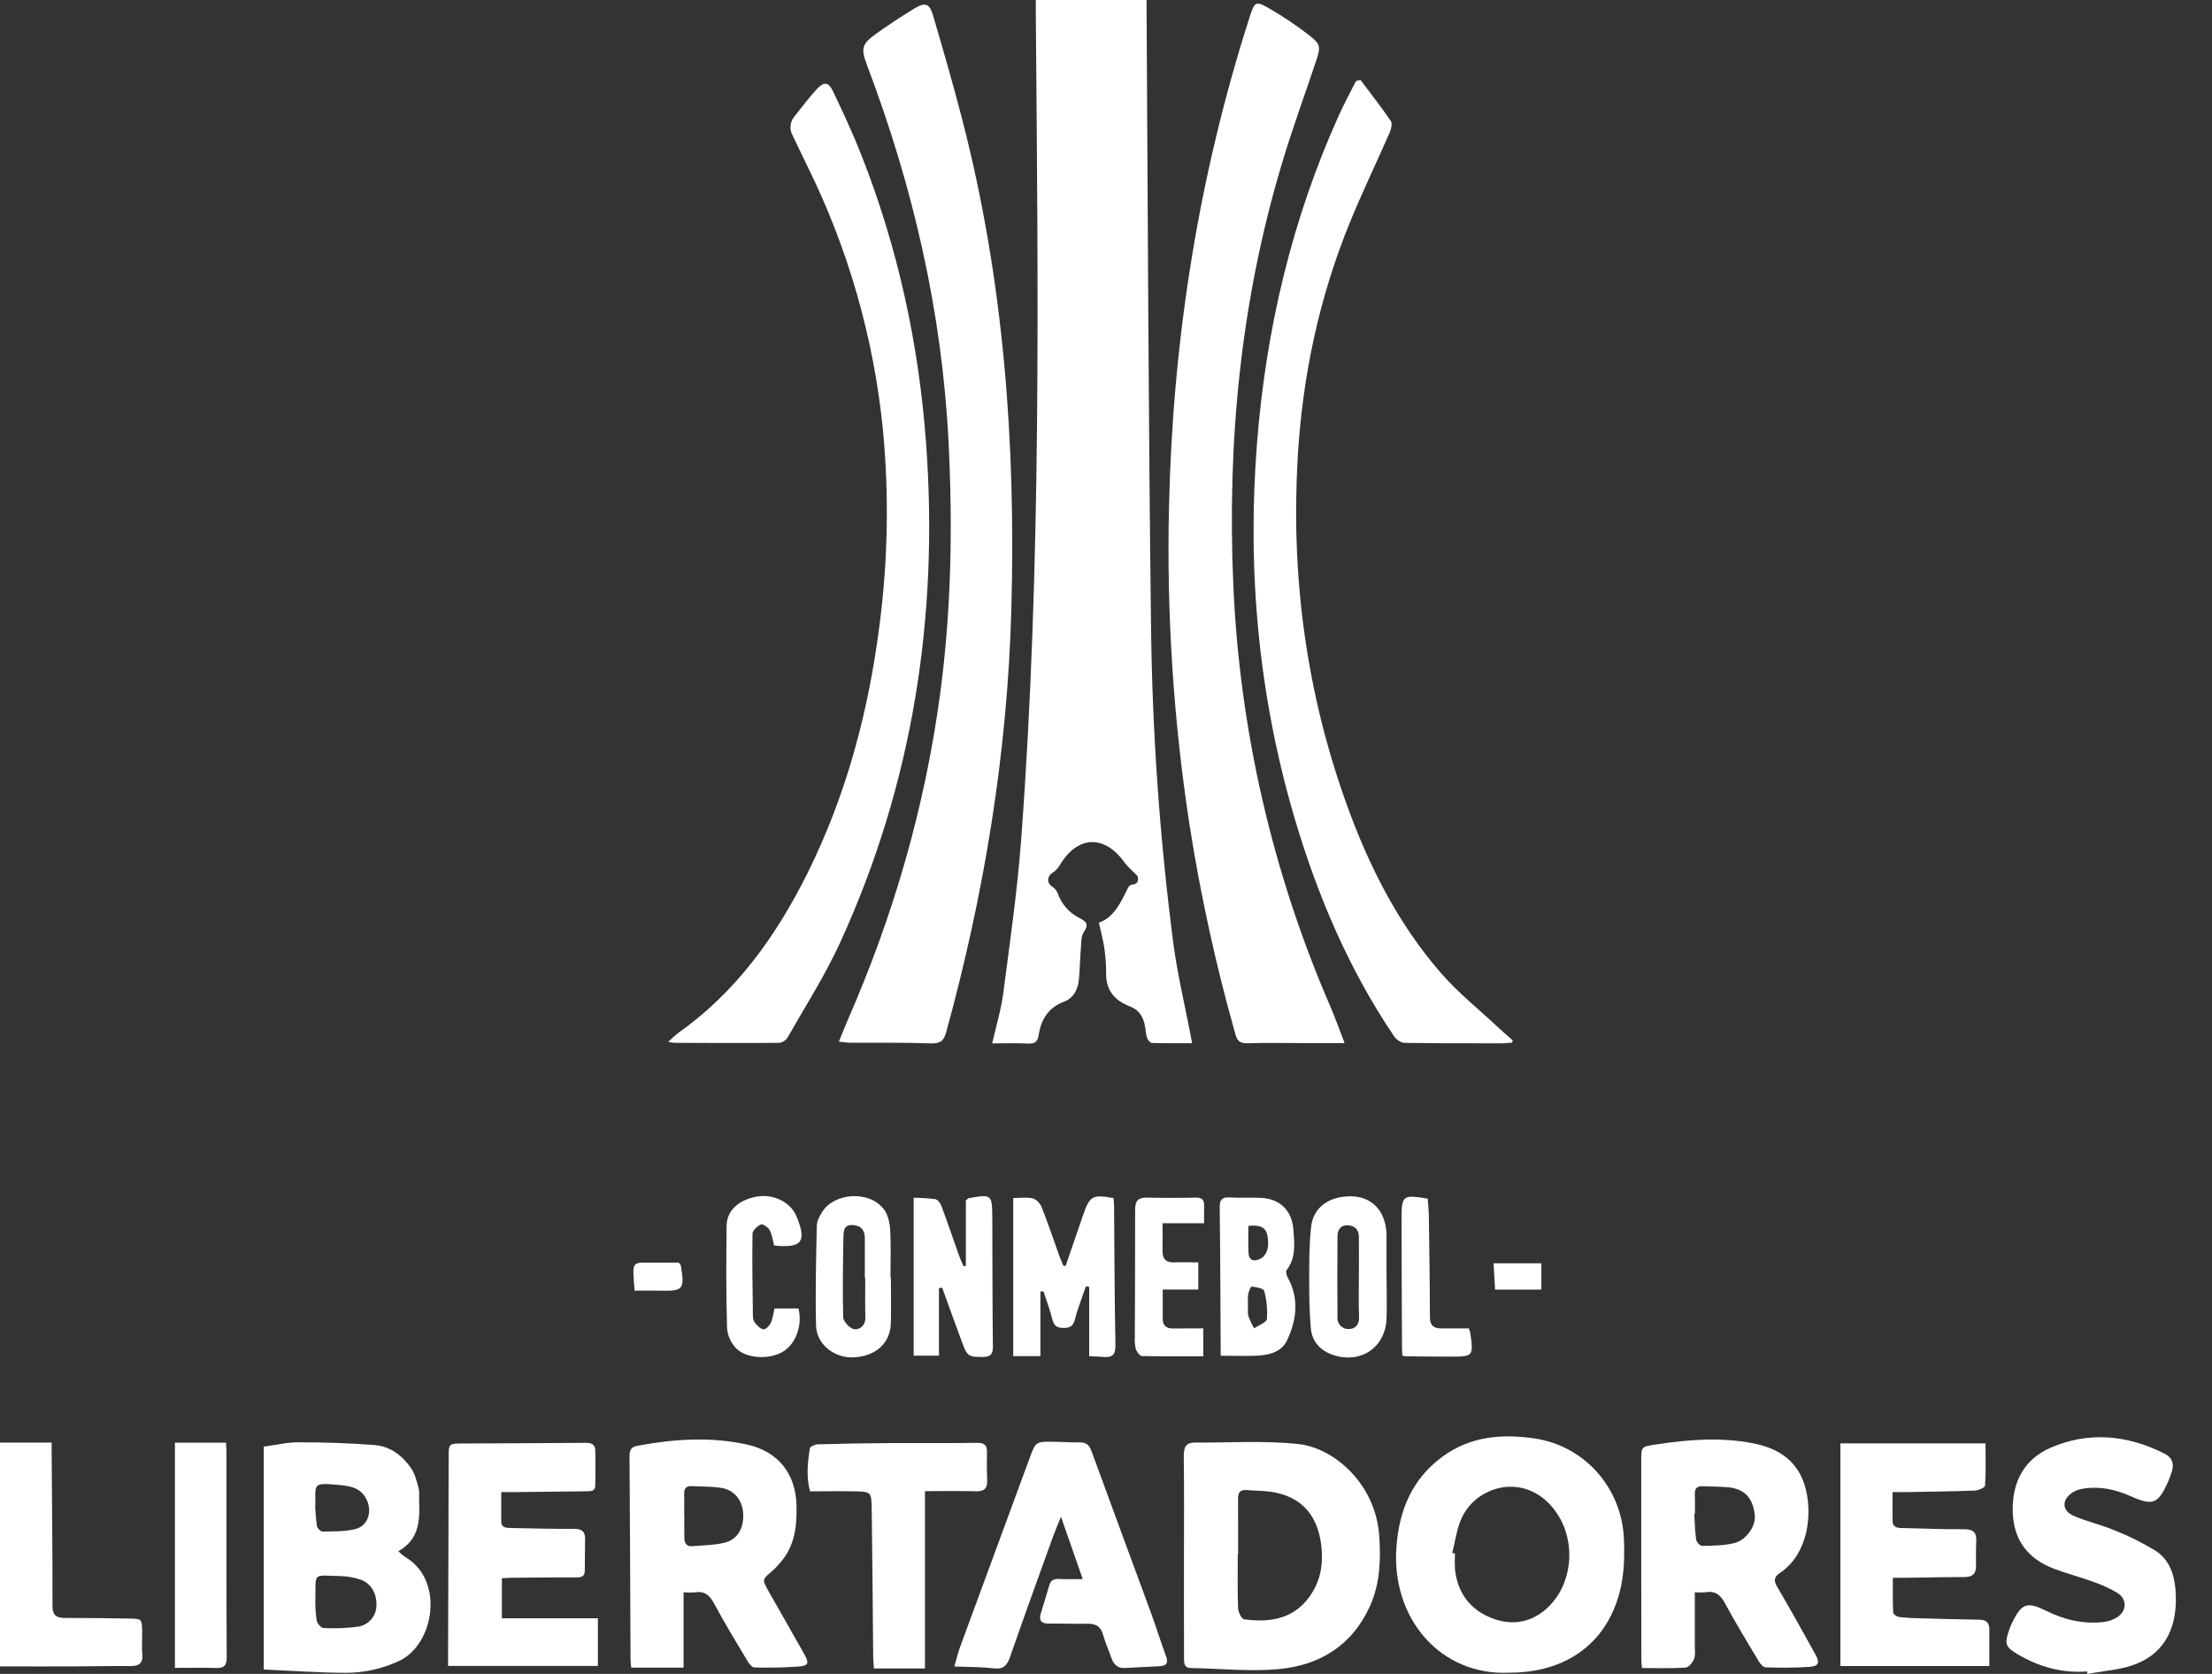<svg width="37" height="28" viewBox="0 0 37 28" fill="none" xmlns="http://www.w3.org/2000/svg">
<rect x="0" y="0" width="37" height="28" fill="#333333" stroke="none"/>
<g clip-path="url(#clip0_237_226)">
<path d="M19.179 -5.77769e-06C19.179 0.077 19.179 0.144 19.179 0.21C19.201 3.621 19.21 7.034 19.253 10.445C19.272 12.229 19.397 14.009 19.626 15.777C19.692 16.28 19.811 16.776 19.907 17.275C19.916 17.325 19.925 17.375 19.94 17.45C19.707 17.45 19.489 17.453 19.27 17.446C19.239 17.446 19.198 17.395 19.187 17.361C19.165 17.299 19.165 17.229 19.152 17.164C19.125 17.014 19.057 16.895 18.905 16.837C18.652 16.74 18.498 16.572 18.502 16.283C18.503 16.139 18.492 15.995 18.471 15.853C18.452 15.719 18.415 15.588 18.381 15.435C18.634 15.345 18.745 15.1 18.863 14.861C18.876 14.835 18.902 14.802 18.925 14.799C19.068 14.788 19.032 14.692 19.029 14.655C18.936 14.56 18.863 14.5 18.81 14.428C18.473 13.953 18.018 13.975 17.723 14.479C17.691 14.53 17.648 14.573 17.598 14.605C17.51 14.667 17.51 14.771 17.598 14.83C17.639 14.855 17.671 14.893 17.691 14.937C17.752 15.12 17.883 15.27 18.056 15.356C18.16 15.41 18.223 15.457 18.131 15.588C18.083 15.655 18.088 15.764 18.08 15.854C18.064 16.04 18.064 16.225 18.044 16.407C18.026 16.564 17.947 16.701 17.797 16.756C17.532 16.856 17.414 17.056 17.374 17.312C17.356 17.43 17.307 17.462 17.192 17.456C16.998 17.446 16.803 17.453 16.596 17.453C16.662 17.162 16.745 16.892 16.781 16.616C16.893 15.756 17.018 14.896 17.082 14.031C17.424 9.434 17.363 4.83 17.326 0.226C17.326 0.154 17.326 0.082 17.326 -0.002L19.179 -5.77769e-06Z" fill="white"/>
<path d="M22.491 17.448H21.808C21.495 17.448 21.181 17.442 20.868 17.451C20.75 17.454 20.698 17.42 20.666 17.305C20.34 16.154 20.083 14.984 19.898 13.803C19.627 12.04 19.512 10.256 19.554 8.473C19.616 5.694 20.044 2.975 20.89 0.324C20.992 0.008 20.992 -1.33999e-05 21.285 0.173C21.493 0.296 21.693 0.432 21.884 0.579C22.093 0.74 22.095 0.776 22.012 1.026C21.821 1.6 21.611 2.168 21.439 2.748C20.753 5.04 20.526 7.387 20.629 9.771C20.733 12.208 21.284 14.606 22.256 16.844C22.336 17.03 22.403 17.221 22.491 17.448Z" fill="white"/>
<path d="M14.032 17.424C14.089 17.284 14.131 17.174 14.178 17.067C14.942 15.326 15.466 13.517 15.722 11.633C15.913 10.224 15.938 8.807 15.866 7.387C15.757 5.217 15.273 3.124 14.504 1.094C14.396 0.807 14.414 0.737 14.661 0.56C14.866 0.414 15.076 0.275 15.291 0.144C15.475 0.032 15.547 0.055 15.608 0.261C15.779 0.842 15.947 1.424 16.098 2.01C16.791 4.692 16.992 7.423 16.917 10.184C16.852 12.592 16.465 14.944 15.828 17.261C15.787 17.411 15.729 17.459 15.569 17.453C15.122 17.437 14.674 17.445 14.227 17.442C14.172 17.442 14.118 17.432 14.032 17.424Z" fill="white"/>
<path d="M22.755 1.335C22.926 1.564 23.103 1.787 23.263 2.023C23.294 2.066 23.269 2.163 23.243 2.222C23.027 2.716 22.792 3.202 22.588 3.7C22.066 4.969 21.785 6.293 21.706 7.664C21.593 9.643 21.849 11.57 22.519 13.437C22.89 14.471 23.381 15.45 24.11 16.285C24.392 16.608 24.733 16.88 25.047 17.174C25.131 17.253 25.219 17.328 25.305 17.404C25.3 17.416 25.295 17.428 25.29 17.44C25.231 17.444 25.173 17.452 25.114 17.452C24.575 17.452 24.034 17.453 23.495 17.444C23.435 17.444 23.356 17.389 23.32 17.336C22.559 16.211 22.036 14.977 21.653 13.68C21.049 11.627 20.858 9.531 21.027 7.4C21.178 5.501 21.61 3.671 22.394 1.931C22.482 1.736 22.585 1.548 22.681 1.357L22.755 1.335Z" fill="white"/>
<path d="M11.178 17.429C11.229 17.377 11.284 17.327 11.341 17.281C12.312 16.596 12.979 15.662 13.502 14.616C14.161 13.292 14.533 11.884 14.716 10.422C14.853 9.351 14.871 8.268 14.769 7.193C14.616 5.647 14.183 4.141 13.491 2.751C13.411 2.589 13.338 2.426 13.258 2.265C13.23 2.215 13.218 2.158 13.224 2.102C13.229 2.045 13.252 1.991 13.289 1.948C13.41 1.794 13.527 1.639 13.659 1.495C13.783 1.36 13.859 1.367 13.937 1.534C14.103 1.881 14.265 2.231 14.406 2.588C15.019 4.142 15.37 5.756 15.491 7.42C15.703 10.322 15.267 13.114 14.053 15.767C13.802 16.315 13.473 16.828 13.174 17.354C13.159 17.378 13.139 17.399 13.115 17.414C13.091 17.43 13.064 17.44 13.036 17.444C12.456 17.449 11.875 17.446 11.294 17.444C11.27 17.445 11.246 17.439 11.178 17.429Z" fill="white"/>
<path d="M25.246 27.979C24.104 28.036 23.268 27.08 23.358 25.875C23.404 25.26 23.62 24.739 24.128 24.366C24.594 24.023 25.127 23.981 25.672 24.062C26.494 24.184 27.117 24.871 27.162 25.721C27.177 26.025 27.168 26.344 27.091 26.636C26.865 27.502 26.179 27.982 25.246 27.979ZM24.291 25.975L24.337 25.987C24.333 26.074 24.333 26.161 24.337 26.248C24.375 26.6 24.547 26.874 24.864 27.028C25.18 27.182 25.518 27.183 25.81 26.957C26.344 26.546 26.408 25.666 25.913 25.153C25.43 24.655 24.711 24.868 24.462 25.366C24.368 25.551 24.346 25.771 24.291 25.975Z" fill="white"/>
<path d="M19.804 26.003C19.804 25.454 19.808 24.904 19.801 24.355C19.799 24.21 19.837 24.128 19.992 24.13C20.565 24.134 21.144 24.095 21.712 24.154C22.31 24.216 23.008 24.816 23.07 25.685C23.098 26.089 23.085 26.488 22.916 26.864C22.619 27.524 22.074 27.858 21.384 27.92C20.902 27.964 20.411 27.91 19.924 27.902C19.799 27.9 19.805 27.809 19.805 27.729C19.803 27.154 19.804 26.58 19.804 26.003ZM20.71 25.988H20.704C20.704 26.291 20.698 26.594 20.709 26.897C20.711 26.964 20.767 27.082 20.811 27.087C21.24 27.145 21.681 27.091 21.959 26.624C22.102 26.384 22.134 26.12 22.101 25.849C22.032 25.284 21.705 24.979 21.137 24.941C21.044 24.934 20.951 24.934 20.859 24.925C20.753 24.914 20.708 24.96 20.709 25.064C20.71 25.371 20.71 25.679 20.71 25.988Z" fill="white"/>
<path d="M4.412 27.926V24.198C4.603 24.173 4.799 24.125 4.994 24.126C5.419 24.126 5.844 24.139 6.267 24.172C6.531 24.193 6.736 24.352 6.882 24.568C6.944 24.66 6.971 24.781 7.002 24.892C7.018 24.95 7.008 25.016 7.01 25.077C7.024 25.414 7.024 25.745 6.662 25.949C6.697 25.983 6.734 26.014 6.773 26.042C7.442 26.426 7.267 27.512 6.67 27.786C6.39 27.916 6.084 27.983 5.775 27.982C5.326 27.98 4.878 27.947 4.412 27.926ZM5.274 26.81C5.275 26.911 5.283 27.012 5.298 27.111C5.308 27.16 5.372 27.232 5.413 27.233C5.607 27.243 5.802 27.235 5.994 27.209C6.079 27.195 6.156 27.151 6.211 27.086C6.267 27.02 6.297 26.937 6.297 26.851C6.302 26.645 6.199 26.475 6.019 26.419C5.916 26.386 5.809 26.367 5.701 26.364C5.205 26.355 5.289 26.281 5.274 26.81ZM5.274 25.238C5.278 25.334 5.287 25.43 5.301 25.526C5.308 25.562 5.363 25.619 5.394 25.619C5.577 25.615 5.764 25.621 5.941 25.578C6.152 25.528 6.228 25.291 6.136 25.092C6.041 24.885 5.862 24.858 5.666 24.839C5.186 24.794 5.29 24.833 5.273 25.238H5.274Z" fill="white"/>
<path d="M28.349 26.635C28.349 26.938 28.349 27.23 28.349 27.522C28.349 27.599 28.362 27.683 28.336 27.751C28.313 27.811 28.245 27.892 28.193 27.895C27.954 27.91 27.713 27.902 27.465 27.902C27.461 27.845 27.455 27.809 27.455 27.776C27.454 26.681 27.451 25.587 27.453 24.493C27.453 24.181 27.437 24.202 27.736 24.157C28.261 24.077 28.789 24.04 29.315 24.141C29.679 24.21 29.992 24.376 30.146 24.733C30.335 25.171 30.298 25.956 29.776 26.309C29.671 26.38 29.666 26.441 29.728 26.546C29.946 26.917 30.157 27.294 30.365 27.672C30.445 27.817 30.422 27.871 30.258 27.883C30.017 27.898 29.776 27.9 29.535 27.89C29.494 27.89 29.444 27.832 29.418 27.788C29.226 27.467 29.03 27.147 28.853 26.817C28.777 26.677 28.691 26.607 28.532 26.634C28.471 26.639 28.41 26.639 28.349 26.635ZM28.351 25.326H28.34C28.349 25.469 28.351 25.613 28.372 25.755C28.378 25.795 28.436 25.858 28.47 25.858C28.648 25.855 28.83 25.855 29.002 25.814C29.213 25.764 29.372 25.526 29.352 25.344C29.321 25.05 29.176 24.901 28.895 24.877C28.757 24.866 28.617 24.867 28.48 24.861C28.392 24.857 28.347 24.895 28.349 24.987C28.353 25.1 28.351 25.213 28.351 25.326Z" fill="white"/>
<path d="M11.434 26.635V27.895H10.558C10.554 27.846 10.547 27.802 10.547 27.758C10.542 26.627 10.538 25.497 10.53 24.366C10.53 24.265 10.547 24.205 10.661 24.184C11.272 24.071 11.884 24.028 12.497 24.164C13.018 24.279 13.311 24.653 13.323 25.182C13.332 25.531 13.294 25.86 13.055 26.135C13.012 26.187 12.966 26.235 12.916 26.28C12.748 26.421 12.746 26.421 12.857 26.619C13.057 26.972 13.259 27.323 13.457 27.677C13.537 27.821 13.523 27.863 13.358 27.877C13.113 27.894 12.866 27.899 12.62 27.892C12.581 27.892 12.531 27.832 12.505 27.788C12.313 27.467 12.118 27.146 11.941 26.816C11.865 26.676 11.777 26.609 11.618 26.636C11.557 26.64 11.495 26.64 11.434 26.635ZM11.444 25.345H11.447C11.447 25.474 11.444 25.602 11.447 25.73C11.449 25.811 11.485 25.872 11.578 25.864C11.756 25.849 11.937 25.848 12.11 25.808C12.333 25.755 12.441 25.572 12.432 25.329C12.422 25.103 12.29 24.926 12.073 24.89C11.907 24.863 11.736 24.867 11.567 24.859C11.477 24.855 11.44 24.901 11.444 24.992C11.448 25.109 11.444 25.227 11.444 25.345Z" fill="white"/>
<path d="M34.909 27.959C34.496 27.99 34.115 27.885 33.76 27.678C33.539 27.549 33.524 27.497 33.611 27.253C33.625 27.215 33.64 27.177 33.658 27.14C33.818 26.816 33.909 26.787 34.232 26.947C34.532 27.096 34.849 27.17 35.185 27.132C35.266 27.123 35.344 27.096 35.414 27.053C35.576 26.946 35.582 26.749 35.419 26.646C35.287 26.568 35.147 26.504 35.001 26.455C34.79 26.378 34.569 26.321 34.36 26.242C33.908 26.071 33.669 25.745 33.666 25.256C33.663 24.779 33.864 24.406 34.3 24.217C34.94 23.939 35.582 24.003 36.202 24.313C36.341 24.382 36.372 24.494 36.322 24.634C36.305 24.683 36.289 24.732 36.268 24.779C36.101 25.156 36.013 25.194 35.643 25.029C35.384 24.913 35.118 24.855 34.835 24.903C34.774 24.913 34.716 24.935 34.664 24.967C34.482 25.089 34.488 25.272 34.69 25.358C34.91 25.453 35.149 25.505 35.369 25.598C35.605 25.691 35.834 25.805 36.051 25.937C36.27 26.077 36.363 26.305 36.387 26.566C36.443 27.179 36.235 27.633 35.735 27.832C35.48 27.934 35.189 27.948 34.915 28.001C34.915 27.986 34.912 27.973 34.909 27.959Z" fill="white"/>
<path d="M7.495 27.866C7.495 27.8 7.495 27.749 7.495 27.698C7.498 26.588 7.501 25.479 7.505 24.369C7.505 24.153 7.51 24.147 7.727 24.146C8.421 24.141 9.114 24.142 9.808 24.135C9.909 24.135 9.955 24.174 9.957 24.262C9.963 24.457 9.96 24.652 9.957 24.847C9.957 24.942 9.89 24.944 9.818 24.945C9.417 24.949 9.016 24.955 8.616 24.959C8.545 24.959 8.475 24.959 8.384 24.959C8.384 25.134 8.384 25.291 8.384 25.449C8.384 25.552 8.459 25.558 8.534 25.559C8.888 25.565 9.244 25.577 9.597 25.573C9.731 25.573 9.788 25.617 9.787 25.745C9.787 25.919 9.781 26.093 9.782 26.267C9.782 26.362 9.737 26.387 9.648 26.386C9.283 26.384 8.918 26.389 8.553 26.392C8.503 26.392 8.453 26.397 8.395 26.4V27.069H10.001V27.866L7.495 27.866Z" fill="white"/>
<path d="M30.784 24.144H33.212C33.212 24.384 33.219 24.618 33.204 24.851C33.202 24.882 33.096 24.93 33.036 24.933C32.651 24.948 32.266 24.952 31.88 24.959C31.814 24.959 31.748 24.959 31.657 24.959C31.657 25.131 31.654 25.289 31.657 25.446C31.659 25.54 31.726 25.558 31.806 25.56C32.156 25.566 32.505 25.584 32.853 25.58C33.012 25.578 33.064 25.638 33.057 25.785C33.05 25.918 33.051 26.051 33.053 26.186C33.056 26.321 32.997 26.379 32.861 26.38C32.537 26.38 32.213 26.388 31.89 26.392C31.824 26.392 31.757 26.392 31.662 26.392C31.662 26.592 31.658 26.783 31.667 26.974C31.667 27.001 31.727 27.041 31.763 27.047C31.865 27.06 31.967 27.067 32.07 27.068C32.414 27.078 32.758 27.089 33.102 27.093C33.217 27.093 33.275 27.136 33.275 27.254C33.275 27.456 33.275 27.659 33.275 27.868H30.784V24.144Z" fill="white"/>
<path d="M18.111 26.414L17.747 25.371C17.691 25.511 17.648 25.608 17.612 25.708C17.37 26.379 17.127 27.049 16.893 27.722C16.843 27.864 16.778 27.927 16.618 27.907C16.412 27.882 16.202 27.885 15.964 27.876C16 27.75 16.02 27.657 16.053 27.567C16.442 26.508 16.831 25.449 17.222 24.391C17.324 24.113 17.327 24.113 17.623 24.117C17.767 24.117 17.911 24.131 18.055 24.127C18.164 24.125 18.218 24.166 18.256 24.269C18.584 25.17 18.919 26.069 19.249 26.97C19.339 27.216 19.416 27.463 19.506 27.71C19.546 27.821 19.506 27.865 19.4 27.871L18.816 27.901C18.702 27.908 18.634 27.849 18.596 27.747C18.547 27.612 18.489 27.48 18.45 27.342C18.412 27.204 18.327 27.159 18.191 27.161C17.975 27.165 17.759 27.155 17.542 27.158C17.414 27.158 17.375 27.104 17.41 26.987C17.456 26.83 17.508 26.674 17.552 26.517C17.576 26.433 17.627 26.408 17.712 26.412C17.83 26.419 17.952 26.414 18.111 26.414Z" fill="white"/>
<path d="M15.472 27.909H14.618C14.613 27.835 14.607 27.776 14.606 27.717C14.598 26.89 14.593 26.064 14.581 25.237C14.577 24.954 14.57 24.951 14.286 24.946C14.045 24.942 13.803 24.946 13.549 24.946C13.483 24.701 13.51 24.463 13.546 24.227C13.55 24.198 13.63 24.161 13.676 24.16C14.076 24.148 14.477 24.142 14.877 24.139C15.365 24.136 15.853 24.143 16.341 24.135C16.472 24.133 16.513 24.178 16.509 24.3C16.505 24.454 16.507 24.608 16.512 24.763C16.517 24.892 16.467 24.948 16.332 24.945C16.056 24.938 15.779 24.943 15.472 24.943V27.909Z" fill="white"/>
<path d="M0 27.874V24.131H0.864C0.864 24.204 0.864 24.264 0.864 24.323C0.87 25.17 0.88 26.017 0.878 26.864C0.878 27.029 0.952 27.063 1.089 27.064C1.449 27.064 1.808 27.067 2.167 27.074C2.371 27.078 2.374 27.085 2.378 27.283C2.38 27.412 2.369 27.541 2.38 27.668C2.395 27.83 2.318 27.871 2.174 27.869C1.871 27.866 1.568 27.873 1.265 27.874C0.85 27.877 0.435 27.874 0 27.874Z" fill="white"/>
<path d="M17.824 21.177C17.922 20.892 18.02 20.607 18.118 20.322C18.229 20.002 18.273 19.978 18.626 20.041C18.629 20.082 18.634 20.127 18.635 20.171C18.642 20.947 18.642 21.723 18.658 22.499C18.661 22.662 18.605 22.711 18.458 22.698C18.387 22.691 18.316 22.691 18.219 22.686V21.527L18.164 21.516C18.131 21.611 18.096 21.705 18.064 21.801C18.032 21.887 18.004 21.976 17.981 22.065C17.957 22.171 17.908 22.214 17.792 22.213C17.676 22.211 17.629 22.178 17.602 22.067C17.563 21.909 17.505 21.756 17.454 21.601L17.403 21.603V22.684H16.948V20.04C17.054 20.04 17.169 20.022 17.274 20.046C17.333 20.06 17.4 20.132 17.424 20.193C17.53 20.46 17.62 20.733 17.718 21.003C17.738 21.06 17.763 21.115 17.786 21.171L17.824 21.177Z" fill="white"/>
<path d="M2.926 24.132H3.781C3.784 24.203 3.788 24.253 3.788 24.303C3.788 25.443 3.786 26.583 3.792 27.723C3.792 27.86 3.75 27.905 3.618 27.901C3.393 27.894 3.169 27.899 2.926 27.899V24.132Z" fill="white"/>
<path d="M15.706 21.546V22.677H15.283V20.035C15.402 20.036 15.522 20.044 15.64 20.058C15.681 20.064 15.728 20.12 15.744 20.165C15.848 20.442 15.943 20.725 16.043 21.005C16.064 21.065 16.092 21.122 16.117 21.181L16.156 21.173V20.081C16.184 20.056 16.191 20.046 16.199 20.044C16.588 19.973 16.596 19.977 16.598 20.373C16.602 21.092 16.599 21.811 16.608 22.53C16.608 22.663 16.558 22.697 16.439 22.698C16.208 22.7 16.179 22.686 16.1 22.474C15.985 22.163 15.872 21.851 15.76 21.54L15.706 21.546Z" fill="white"/>
<path d="M20.418 22.677V22.554C20.414 21.769 20.412 20.984 20.402 20.199C20.402 20.076 20.433 20.023 20.563 20.03C20.737 20.04 20.911 20.03 21.085 20.037C21.406 20.05 21.608 20.242 21.634 20.564C21.652 20.798 21.682 21.037 21.521 21.245C21.504 21.268 21.519 21.33 21.537 21.364C21.733 21.719 21.692 22.076 21.527 22.423C21.445 22.594 21.267 22.658 21.09 22.672C20.873 22.69 20.653 22.677 20.418 22.677ZM20.875 21.898C20.871 21.939 20.874 21.98 20.883 22.02C20.91 22.089 20.941 22.156 20.978 22.22C21.052 22.168 21.184 22.122 21.191 22.063C21.204 21.904 21.188 21.744 21.145 21.591C21.134 21.55 21.01 21.531 20.936 21.521C20.922 21.519 20.885 21.605 20.878 21.654C20.869 21.718 20.875 21.786 20.875 21.898ZM20.882 20.506C20.882 20.656 20.876 20.808 20.884 20.96C20.89 21.073 20.957 21.107 21.065 21.064C21.191 21.013 21.243 20.852 21.196 20.651C21.167 20.529 21.073 20.485 20.882 20.506Z" fill="white"/>
<path d="M23.193 21.363C23.193 21.594 23.201 21.826 23.193 22.055C23.175 22.534 22.771 22.814 22.312 22.669C22.092 22.599 21.947 22.449 21.926 22.218C21.902 21.943 21.898 21.666 21.899 21.389C21.899 21.102 21.899 20.813 21.93 20.528C21.963 20.199 22.227 20.008 22.599 20.011C22.912 20.014 23.134 20.212 23.181 20.532C23.187 20.563 23.19 20.594 23.192 20.625C23.192 20.872 23.192 21.119 23.192 21.364L23.193 21.363ZM22.73 21.387C22.73 21.156 22.733 20.923 22.73 20.694C22.729 20.576 22.671 20.5 22.543 20.496C22.416 20.491 22.373 20.58 22.372 20.685C22.368 21.136 22.369 21.587 22.372 22.039C22.37 22.065 22.375 22.091 22.384 22.115C22.393 22.14 22.408 22.162 22.426 22.18C22.445 22.198 22.467 22.212 22.492 22.221C22.516 22.23 22.543 22.233 22.569 22.231C22.67 22.229 22.737 22.156 22.733 22.033C22.724 21.817 22.729 21.602 22.729 21.386L22.73 21.387Z" fill="white"/>
<path d="M14.902 21.366C14.902 21.623 14.908 21.88 14.901 22.138C14.891 22.47 14.646 22.689 14.276 22.705C13.959 22.72 13.659 22.488 13.65 22.177C13.637 21.618 13.65 21.059 13.663 20.5C13.665 20.424 13.709 20.343 13.751 20.275C13.95 19.95 14.548 19.903 14.791 20.237C14.858 20.33 14.884 20.465 14.891 20.582C14.905 20.843 14.895 21.107 14.895 21.368L14.902 21.366ZM14.473 21.376H14.466C14.466 21.156 14.466 20.935 14.466 20.715C14.466 20.582 14.409 20.501 14.267 20.492C14.11 20.482 14.11 20.596 14.108 20.698C14.101 21.145 14.091 21.591 14.105 22.037C14.107 22.109 14.217 22.224 14.29 22.234C14.38 22.246 14.479 22.172 14.475 22.038C14.469 21.818 14.473 21.597 14.473 21.376Z" fill="white"/>
<path d="M20.128 22.22V22.687C19.777 22.687 19.44 22.691 19.103 22.683C19.067 22.683 19.016 22.616 19 22.57C18.983 22.505 18.977 22.438 18.982 22.372C18.984 21.659 18.989 20.945 18.987 20.232C18.987 20.087 19.039 20.03 19.183 20.033C19.456 20.039 19.728 20.039 20 20.033C20.098 20.031 20.144 20.064 20.141 20.162C20.139 20.255 20.141 20.346 20.141 20.461H19.446C19.446 20.63 19.449 20.776 19.446 20.924C19.444 21.058 19.502 21.121 19.64 21.116C19.772 21.111 19.904 21.116 20.044 21.116V21.57H19.449C19.449 21.75 19.451 21.903 19.449 22.055C19.446 22.175 19.509 22.221 19.619 22.222L20.128 22.22Z" fill="white"/>
<path d="M12.955 21.887H13.356C13.427 22.174 13.309 22.489 13.086 22.616C12.849 22.75 12.465 22.725 12.299 22.539C12.219 22.448 12.17 22.334 12.161 22.213C12.146 21.643 12.146 21.073 12.154 20.503C12.158 20.246 12.36 20.067 12.665 20.015C12.941 19.969 13.221 20.108 13.32 20.34C13.501 20.769 13.416 20.882 12.949 20.834C12.926 20.748 12.915 20.654 12.874 20.577C12.848 20.529 12.758 20.468 12.727 20.482C12.667 20.508 12.588 20.583 12.587 20.636C12.58 21.093 12.587 21.55 12.594 22.007C12.592 22.048 12.603 22.089 12.625 22.124C12.665 22.172 12.718 22.231 12.772 22.236C12.81 22.24 12.873 22.173 12.895 22.124C12.927 22.055 12.935 21.971 12.955 21.887Z" fill="white"/>
<path d="M24.582 22.261C24.585 22.265 24.588 22.269 24.59 22.274C24.651 22.694 24.651 22.694 24.229 22.693C23.993 22.693 23.756 22.69 23.519 22.687C23.498 22.685 23.478 22.682 23.457 22.677C23.455 22.629 23.451 22.579 23.451 22.529C23.448 21.815 23.444 21.101 23.444 20.387C23.444 19.995 23.464 19.981 23.881 20.05C23.888 20.143 23.899 20.239 23.9 20.335C23.908 20.9 23.917 21.465 23.918 22.03C23.918 22.172 23.982 22.222 24.11 22.221C24.265 22.221 24.417 22.221 24.571 22.221C24.576 22.234 24.579 22.247 24.582 22.261Z" fill="white"/>
<path d="M25.782 21.131V21.571H25.008C25 21.426 24.992 21.282 24.983 21.131H25.782Z" fill="white"/>
<path d="M10.615 21.589C10.574 21.048 10.552 21.126 11.003 21.121C11.126 21.121 11.248 21.121 11.354 21.121C11.377 21.152 11.385 21.158 11.388 21.167C11.454 21.575 11.434 21.599 11.022 21.589C10.889 21.586 10.757 21.589 10.615 21.589Z" fill="white"/>
</g>
<defs>
<clipPath id="clip0_237_226">
<rect width="36.397" height="28" fill="white"/>
</clipPath>
</defs>
</svg>
